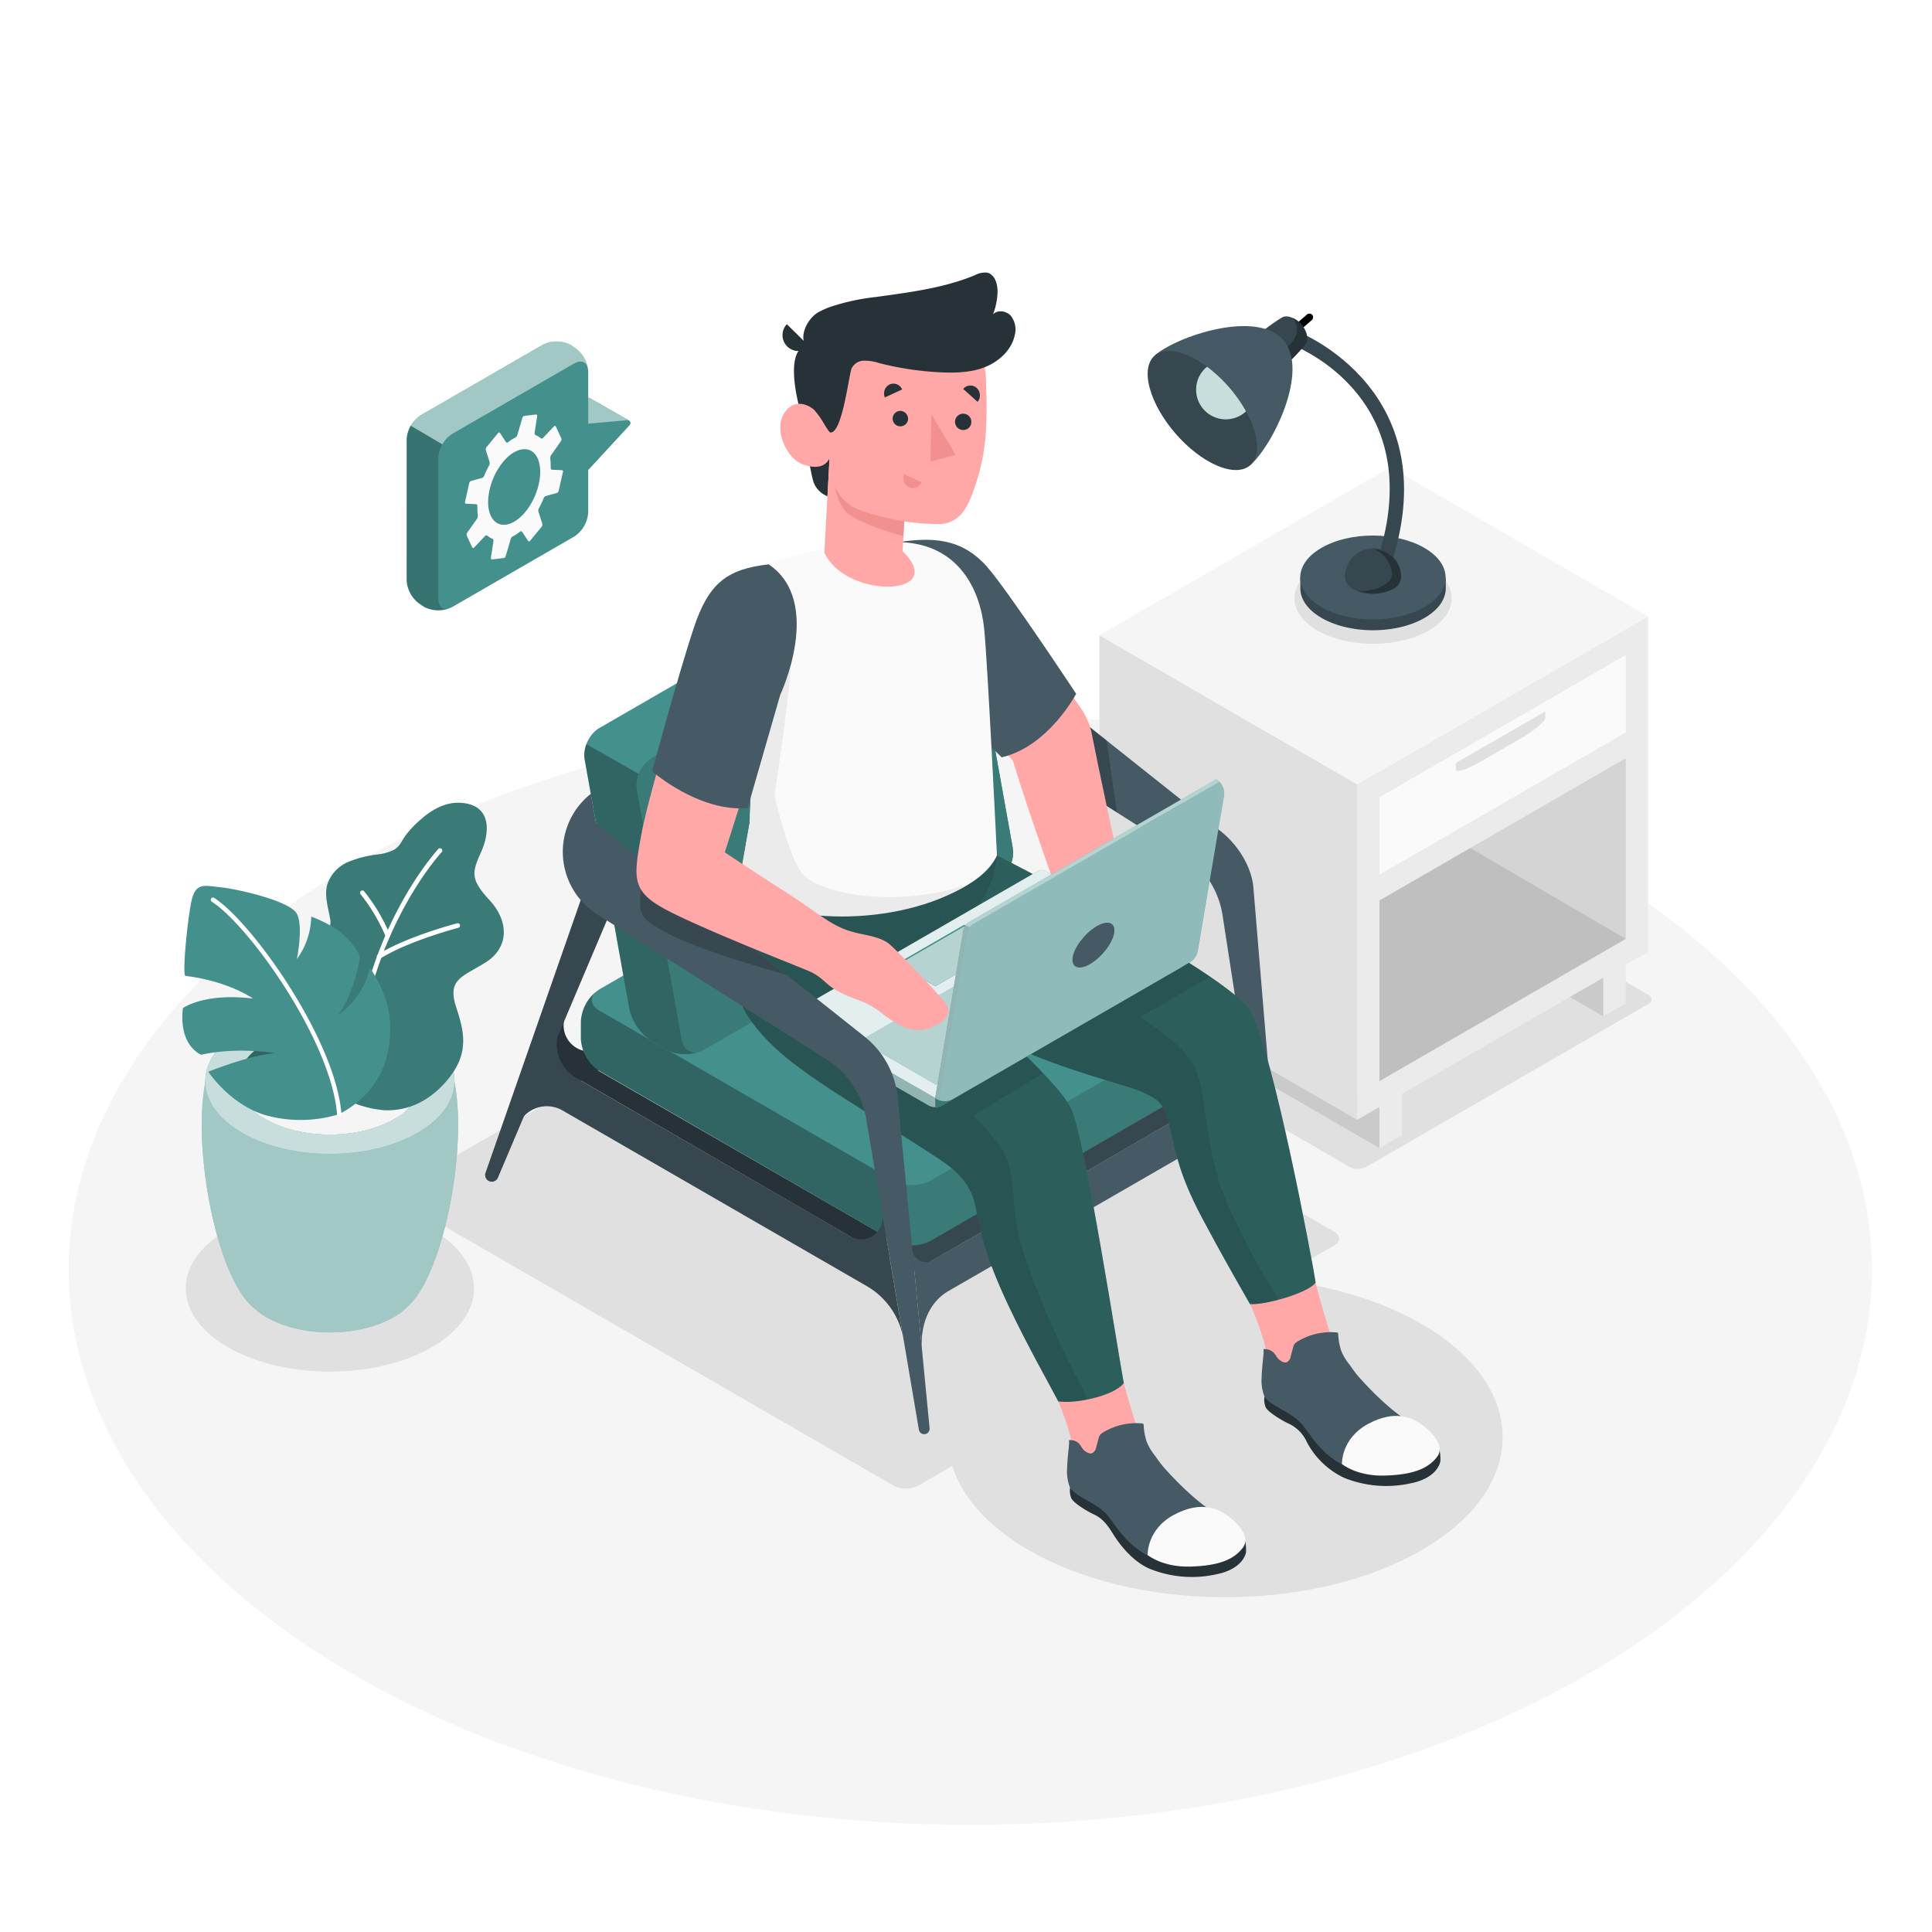 <svg class="animated" id="freepik_stories-freelancer" xmlns="http://www.w3.org/2000/svg" viewBox="0 0 500 500" version="1.1" xmlns:xlink="http://www.w3.org/1999/xlink" xmlns:svgjs="http://svgjs.com/svgjs"><style>svg#freepik_stories-freelancer:not(.animated) .animable {opacity: 0;}svg#freepik_stories-freelancer.animated #freepik--Floor--inject-4 {animation: 1s 1 forwards cubic-bezier(.36,-0.01,.5,1.38) slideUp;animation-delay: 0s;}svg#freepik_stories-freelancer.animated #freepik--Shadows--inject-4 {animation: 1s 1 forwards cubic-bezier(.36,-0.01,.5,1.38) zoomIn;animation-delay: 0s;}svg#freepik_stories-freelancer.animated #freepik--end-table--inject-4 {animation: 1s 1 forwards cubic-bezier(.36,-0.01,.5,1.38) lightSpeedRight;animation-delay: 0s;}svg#freepik_stories-freelancer.animated #freepik--Lamp--inject-4 {animation: 1s 1 forwards cubic-bezier(.36,-0.01,.5,1.38) fadeIn;animation-delay: 0s;}svg#freepik_stories-freelancer.animated #freepik--speech-bubble--inject-4 {animation: 1s 1 forwards cubic-bezier(.36,-0.01,.5,1.38) zoomIn;animation-delay: 0s;}svg#freepik_stories-freelancer.animated #freepik--Character--inject-4 {animation: 1s 1 forwards cubic-bezier(.36,-0.01,.5,1.38) slideDown;animation-delay: 0s;}svg#freepik_stories-freelancer.animated #freepik--Plant--inject-4 {animation: 1s 1 forwards cubic-bezier(.36,-0.01,.5,1.38) lightSpeedRight;animation-delay: 0s;}            @keyframes slideUp {                0% {                    opacity: 0;                    transform: translateY(30px);                }                100% {                    opacity: 1;                    transform: inherit;                }            }                    @keyframes zoomIn {                0% {                    opacity: 0;                    transform: scale(0.5);                }                100% {                    opacity: 1;                    transform: scale(1);                }            }                    @keyframes lightSpeedRight {              from {                transform: translate3d(50%, 0, 0) skewX(-20deg);                opacity: 0;              }              60% {                transform: skewX(10deg);                opacity: 1;              }              80% {                transform: skewX(-2deg);              }              to {                opacity: 1;                transform: translate3d(0, 0, 0);              }            }                    @keyframes fadeIn {                0% {                    opacity: 0;                }                100% {                    opacity: 1;                }            }                    @keyframes slideDown {                0% {                    opacity: 0;                    transform: translateY(-30px);                }                100% {                    opacity: 1;                    transform: translateY(0);                }            }        </style><g id="freepik--Floor--inject-4" class="animable" style="transform-origin: 251.12px 328.55px;"><ellipse id="freepik--floor--inject-4" cx="251.12" cy="328.55" rx="233.35" ry="143.72" style="fill: rgb(245, 245, 245); transform-origin: 251.12px 328.55px;" class="animable"></ellipse></g><g id="freepik--Shadows--inject-4" class="animable" style="transform-origin: 237.727px 314.065px;"><path id="freepik--Shadow--inject-4" d="M345.21,318.71,217.79,245.14a7,7,0,0,0-6.34,0l-107.6,62.12c-1.75,1-1.75,2.65,0,3.66l127.42,73.57a7,7,0,0,0,6.34,0l8.77-5.06,58.49-33.78,40.34-23.29C347,321.35,347,319.72,345.21,318.71Z" style="fill: rgb(224, 224, 224); transform-origin: 224.545px 314.815px;" class="animable"></path><path id="freepik--shadow--inject-4" d="M426.46,257.4l-72.64-42.12a4.77,4.77,0,0,0-4.29,0l-72.9,42.09a1.31,1.31,0,0,0,0,2.48L349.26,302a4.79,4.79,0,0,0,4.3,0l5.94-3.43,39.63-22.88,27.33-15.78A1.31,1.31,0,0,0,426.46,257.4Z" style="fill: rgb(224, 224, 224); transform-origin: 351.568px 258.64px;" class="animable"></path><ellipse id="freepik--shadow--inject-4" cx="85.37" cy="333.43" rx="37.31" ry="21.54" style="fill: rgb(224, 224, 224); transform-origin: 85.37px 333.43px;" class="animable"></ellipse><ellipse id="freepik--shadow--inject-4" cx="317.08" cy="371.91" rx="71.8" ry="41.45" style="fill: rgb(224, 224, 224); transform-origin: 317.08px 371.91px;" class="animable"></ellipse></g><g id="freepik--end-table--inject-4" class="animable" style="transform-origin: 355.525px 209.015px;"><g id="freepik--end-table--inject-4" class="animable" style="transform-origin: 355.525px 209.015px;"><polygon points="414.95 263.03 403.39 256.35 414.95 253.01 414.95 263.03" style="fill: rgb(224, 224, 224); transform-origin: 409.17px 258.02px;" id="elcwjtfy07ucn" class="animable"></polygon><g id="el28w4bplachg"><polygon points="414.95 263.03 403.39 256.35 414.95 253.01 414.95 263.03" style="opacity: 0.1; transform-origin: 409.17px 258.02px;" class="animable" id="elg98vrejhh3v"></polygon></g><polygon points="357.01 286.47 357.01 297.12 290.31 258.52 290.31 247.88 357.01 286.47" style="fill: rgb(224, 224, 224); transform-origin: 323.66px 272.5px;" id="elx50b05aq0u" class="animable"></polygon><g id="el5y1tn7t9w94"><polygon points="357.01 286.47 357.01 297.12 290.31 258.52 290.31 247.88 357.01 286.47" style="opacity: 0.1; transform-origin: 323.66px 272.5px;" class="animable" id="eljf66o8cbei"></polygon></g><polygon points="284.53 164.39 351.23 202.98 351.23 289.81 284.53 251.22 284.53 164.39" style="fill: rgb(224, 224, 224); transform-origin: 317.88px 227.1px;" id="elb1ykme56rsp" class="animable"></polygon><polygon points="351.23 202.98 426.52 159.51 426.52 246.33 351.23 289.81 351.23 202.98" style="fill: rgb(235, 235, 235); transform-origin: 388.875px 224.66px;" id="elpm7ldx8xv7" class="animable"></polygon><polygon points="426.52 159.51 359.83 120.91 284.53 164.39 351.23 202.98 426.52 159.51" style="fill: rgb(245, 245, 245); transform-origin: 355.525px 161.945px;" id="elcry1ucavzhu" class="animable"></polygon><polygon points="357.01 206.32 420.74 169.52 420.74 189.56 357.01 226.36 357.01 206.32" style="fill: rgb(250, 250, 250); transform-origin: 388.875px 197.94px;" id="elrapioue2ml" class="animable"></polygon><g id="elqs5zkv3v3j"><polygon points="357.01 233.04 420.74 196.24 420.74 242.99 357.01 279.79 357.01 233.04" style="opacity: 0.1; transform-origin: 388.875px 238.015px;" class="animable" id="el4rq4dvb5air"></polygon></g><polygon points="357.01 297.12 362.8 293.78 362.8 283.13 357.01 286.47 357.01 297.12" style="fill: rgb(235, 235, 235); transform-origin: 359.905px 290.125px;" id="elgj339f1idlk" class="animable"></polygon><polygon points="414.95 263.03 420.74 259.69 420.74 249.67 414.95 253.01 414.95 263.03" style="fill: rgb(235, 235, 235); transform-origin: 417.845px 256.35px;" id="elzas7s1l4ya" class="animable"></polygon><path d="M376.76,199.14c0,.92,2.76.07,6.17-1.89l10.8-6.24c3.41-2,6.17-4.31,6.17-5.23v-1.67l-23.14,13.36Z" style="fill: rgb(224, 224, 224); transform-origin: 388.33px 191.811px;" id="el3whyormoasu" class="animable"></path><g id="elnuq730ua2i"><polygon points="420.74 242.99 380.52 219.46 357.01 233.04 357.01 279.79 420.74 242.99" style="opacity: 0.1; transform-origin: 388.875px 249.625px;" class="animable" id="eldego0r9ker"></polygon></g></g></g><g id="freepik--Lamp--inject-4" class="animable" style="transform-origin: 336.356px 123.89px;"><ellipse cx="355.35" cy="154.87" rx="20.35" ry="11.75" style="fill: rgb(224, 224, 224); transform-origin: 355.35px 154.87px;" id="eljw5mh3u8ksa" class="animable"></ellipse><path d="M373.53,149.46a11.47,11.47,0,0,0-4.88-4.89c-7.35-4.24-19.26-4.24-26.61,0a11.38,11.38,0,0,0-4.87,4.89h-.64v2.79h0c0,2.78,1.84,5.56,5.51,7.68,7.35,4.24,19.26,4.24,26.61,0,3.67-2.12,5.51-4.9,5.51-7.68h0v-2.79Z" style="fill: rgb(55, 71, 79); transform-origin: 355.345px 152.25px;" id="el4f7o682ya3b" class="animable"></path><path d="M342,157.14c-7.34-4.24-7.34-11.12,0-15.36s19.26-4.25,26.61,0,7.35,11.12,0,15.36S349.39,161.38,342,157.14Z" style="fill: rgb(69, 90, 100); transform-origin: 355.309px 149.458px;" id="elqqjf7eqq7y" class="animable"></path><path d="M359.44,147.78l-3.53-1.24c15.09-43-20.16-56.78-21.67-57.35l1.3-3.5C336,85.84,375.76,101.24,359.44,147.78Z" style="fill: rgb(55, 71, 79); transform-origin: 348.805px 116.735px;" id="elolyi1i18bl" class="animable"></path><path d="M362.6,149.46a7.26,7.26,0,1,0-14.51,0h0a3.61,3.61,0,0,0,2.13,3,11.37,11.37,0,0,0,10.26,0,3.59,3.59,0,0,0,2.12-3Z" style="fill: rgb(55, 71, 79); transform-origin: 355.345px 147.807px;" id="elksfux34s0u" class="animable"></path><path d="M360.18,149c-.51,3-6.71,4.51-9.21,3.77a11.47,11.47,0,0,0,9.51-.37,3.59,3.59,0,0,0,2.12-3,7.26,7.26,0,0,0-7.25-7.26C357.11,142.2,360.7,146,360.18,149Z" style="fill: rgb(38, 50, 56); transform-origin: 356.785px 147.883px;" id="elyt64cpljjw" class="animable"></path><path d="M335.1,86.67l-1.26-1.45,4.41-3.84a1,1,0,0,1,1.35.09h0a1,1,0,0,1-.09,1.36Z" id="eledjj3wkyeut" class="animable" style="transform-origin: 336.832px 83.915px;"></path><path d="M337.85,89.11c1.06-1.33.14-3.77-1.08-5.17s-3.5-2.64-5-1.78-4.34,3-4.34,3L334.31,93S336.79,90.44,337.85,89.11Z" style="fill: rgb(55, 71, 79); transform-origin: 332.873px 87.438px;" id="eltqr9eorowwr" class="animable"></path><path d="M334.5,82.26c1.54,1.79,2.19,5.17-2.36,8.26L334.31,93s2.48-2.56,3.54-3.89.14-3.77-1.08-5.17A6.86,6.86,0,0,0,334.5,82.26Z" style="fill: rgb(38, 50, 56); transform-origin: 335.228px 87.63px;" id="el4xlfihwohla" class="animable"></path><path d="M323.53,120.42c5.88-5.13,15.45-24.54,8.59-32.43S304.7,86.92,298.82,92" style="fill: rgb(69, 90, 100); transform-origin: 316.66px 102.407px;" id="elt9l9adzglwi" class="animable"></path><path d="M297.55,100.45c-2.13-7.89,2.25-11.69,9.77-8.5s15.34,12.17,17.47,20.06-2.24,11.7-9.77,8.51S299.68,108.34,297.55,100.45Z" style="fill: rgb(55, 71, 79); transform-origin: 311.17px 106.234px;" id="elpec8rtkh66n" class="animable"></path><path d="M322.07,106.8c.14-.11.26-.24.39-.36A37.43,37.43,0,0,0,312.4,94.93l-.4.31a7.67,7.67,0,0,0,10.07,11.56Z" style="fill: #44908D; transform-origin: 316.012px 101.724px;" id="elle2zulf0ziq" class="animable"></path><g id="elxpu492l6l6"><path d="M322.07,106.8c.14-.11.26-.24.39-.36A37.43,37.43,0,0,0,312.4,94.93l-.4.31a7.67,7.67,0,0,0,10.07,11.56Z" style="fill: rgb(255, 255, 255); opacity: 0.7; transform-origin: 316.012px 101.724px;" class="animable" id="eldyclq0ed4jc"></path></g></g><g id="freepik--speech-bubble--inject-4" class="animable" style="transform-origin: 134.184px 123.164px;"><g id="freepik--speech-bubble--inject-4" class="animable" style="transform-origin: 134.184px 123.164px;"><g id="freepik--speech-bubble--inject-4" class="animable" style="transform-origin: 134.184px 123.164px;"><path d="M142.21,115.84V103.9l10.08-.88a.81.81,0,0,1,.42.08l10.06,5.75a.75.75,0,0,1,.16,1.14l-10.68,11.58Z" style="fill: #44908D; transform-origin: 152.667px 112.294px;" id="ely75y4sdjnar" class="animable"></path><path d="M152.25,121.57,162.93,110a.74.74,0,0,0-.61-1.24l-10.07.88Z" style="fill: #44908D; transform-origin: 157.689px 115.163px;" id="el9opll8asqfi" class="animable"></path><path d="M142.22,103.89l10,5.75,10.08-.89a.93.93,0,0,1,.34,0c-.8-.47-9.59-5.5-10-5.69a.66.66,0,0,0-.42-.09Z" style="fill: #44908D; transform-origin: 152.43px 106.303px;" id="elihmbea2rpt" class="animable"></path><g id="elwo93zzswdt"><path d="M142.22,103.89l10,5.75,10.08-.89a.93.93,0,0,1,.34,0c-.8-.47-9.59-5.5-10-5.69a.66.66,0,0,0-.42-.09Z" style="fill: rgb(255, 255, 255); opacity: 0.5; transform-origin: 152.43px 106.303px;" class="animable" id="elb9kpbpmw75"></path></g><path d="M152.23,96.16a8,8,0,0,0-3.64-6.29l-.92-.62a8,8,0,0,0-7.27,0l-31.52,18.21a8,8,0,0,0-3.64,6.29v36.42a8,8,0,0,0,3.64,6.3l.92.62a8.07,8.07,0,0,0,7.26,0l9.31-5.38,12.1-7,10.12-5.84a8,8,0,0,0,3.64-6.29Z" style="fill: #44908D; transform-origin: 128.735px 123.164px;" id="elr2uwwv0sqxm" class="animable"></path><g id="el7wzjdx8fj9n"><path d="M105.24,150.17a8,8,0,0,0,3.64,6.3l.92.62a8.16,8.16,0,0,0,6.64.29c-1.71.64-3-.32-3-2.39V118.56a7.5,7.5,0,0,1,1.06-3.58l-8.18-4.81a7.4,7.4,0,0,0-1.07,3.58Z" style="opacity: 0.2; transform-origin: 110.84px 134.06px;" class="animable" id="elag30mkxisi8"></path></g><g id="elcneg75zmzpi"><path d="M152.11,95.13c-.43-1.54-1.83-2-3.51-1.07l-31.54,18.21A7.24,7.24,0,0,0,114.5,115l-8.18-4.81a7.21,7.21,0,0,1,2.56-2.71L140.4,89.25a8.09,8.09,0,0,1,7.27,0l.93.63A8,8,0,0,1,152.11,95.13Z" style="fill: rgb(255, 255, 255); opacity: 0.5; transform-origin: 129.215px 101.694px;" class="animable" id="elv3fi24ptwqe"></path></g></g><path id="freepik--Gear--inject-4" d="M145.49,121.69l-2.65-.13c-.19,0-.33-.27-.32-.58a15.91,15.91,0,0,0-.1-2.22,1.54,1.54,0,0,1,.16-.91l2.63-3.73a.9.9,0,0,0,0-.82l-1.31-2.82c-.12-.26-.34-.34-.49-.18l-2.93,3.08a.43.43,0,0,1-.58,0,5.07,5.07,0,0,0-1.28-.77.6.6,0,0,1-.26-.65l.65-4.19c.05-.3-.07-.52-.25-.5l-3.1.37c-.19,0-.4.26-.48.53l-1.28,4.37a1.22,1.22,0,0,1-.46.65,11.16,11.16,0,0,0-2,1.3c-.16.13-.41.06-.56-.17l-1.44-2.21c-.14-.22-.38-.26-.52-.08l-3.06,3.76a1,1,0,0,0-.09.84l.91,2.86a1.33,1.33,0,0,1-.06.91,26.42,26.42,0,0,0-1.31,2.73,1,1,0,0,1-.5.54l-2.94.81a.86.86,0,0,0-.45.6l-1.06,4.75c-.07.28,0,.52.22.53l2.66.13c.18,0,.32.27.31.58a15.91,15.91,0,0,0,.1,2.22,1.54,1.54,0,0,1-.16.91l-2.63,3.73a.94.94,0,0,0,0,.82l1.3,2.82c.13.26.35.34.5.18l2.92-3.08a.43.43,0,0,1,.59,0,4.74,4.74,0,0,0,1.28.77.59.59,0,0,1,.25.65l-.65,4.19c0,.3.07.52.26.5l3.1-.37c.18,0,.39-.26.47-.53l1.29-4.37a1.17,1.17,0,0,1,.46-.65,11.47,11.47,0,0,0,2-1.3.39.39,0,0,1,.56.16l1.44,2.21c.15.23.38.27.52.09l3.07-3.76a1,1,0,0,0,.09-.84l-.91-2.86a1.27,1.27,0,0,1,0-.91,26.42,26.42,0,0,0,1.31-2.73,1,1,0,0,1,.51-.54l2.94-.81a.83.83,0,0,0,.44-.6l1.07-4.75C145.78,121.94,145.68,121.7,145.49,121.69Zm-6.06,3.59c-1.21,5.38-5,10.08-8.55,10.5s-5.39-3.61-4.18-9,5-10.09,8.56-10.5S140.64,119.89,139.43,125.28Z" style="fill: rgb(250, 250, 250); transform-origin: 133.025px 126.025px;" class="animable"></path></g></g><g id="freepik--Character--inject-4" class="animable" style="transform-origin: 249.166px 239.33px;"><path d="M321.07,264.42h0a13.89,13.89,0,0,1-6.75,14.31l-79,41.17-.23,4.56-3.6,2.08,4.64,2.66,87.29-50.53Z" style="fill: rgb(55, 71, 79); transform-origin: 277.455px 296.81px;" id="elewwft99mqi" class="animable"></path><path d="M238.61,349.28h0c-.5-6.06,1.65-12.17,6.93-15.21L316.71,293a6.68,6.68,0,0,1,9.93,4.68h0l-4.75-28.32h0a13.57,13.57,0,0,1-6.61,14L241.6,326a3.52,3.52,0,0,1-5.52-2.89l-.38-3.91Z" style="fill: rgb(69, 90, 100); transform-origin: 281.17px 309.32px;" id="elm2c58q1dknt" class="animable"></path><path d="M240.16,154.88,220,166.53,306,221a22.93,22.93,0,0,1,10.35,15.58l12.54,81.15a1.4,1.4,0,0,0,2.08,1h0c.47-.28.74-.79.58-2.77l-7.17-86.24c-.4-4.87-3.51-10.67-8.46-14.6Z" style="fill: rgb(69, 90, 100); transform-origin: 275.798px 236.898px;" id="el6fiulgdu1j" class="animable"></path><g id="elkjsxtismlxb"><polygon points="276.21 202.09 289.05 210.21 286.36 191.56 274.85 182.43 276.21 202.09" style="opacity: 0.2; transform-origin: 281.95px 196.32px;" class="animable" id="elgtn3245ey6"></polygon></g><path d="M146.73,262l-.5,1.14a8.8,8.8,0,0,0,3.68,11.11L229.27,320l-2-11.87,3,17.8-88.95-51.5Z" style="fill: rgb(38, 50, 56); transform-origin: 185.795px 293.965px;" id="el544l2dentfk" class="animable"></path><path d="M146.73,262l-.32.72A6.74,6.74,0,0,0,156,271.2l3.39-1.95,4.51,2.6-18.5,10.68-5.86-3.91Z" style="fill: rgb(38, 50, 56); transform-origin: 151.72px 272.265px;" id="el7qbgxcwvbn" class="animable"></path><path d="M231.22,321.16l-76.08-44a10.63,10.63,0,0,1-4.81-8.32v-4.49a10.63,10.63,0,0,1,4.81-8.32l76.08-43.93a10.65,10.65,0,0,1,9.62,0l76.08,43.93a10.61,10.61,0,0,1,4.81,8.32v4.55a10.61,10.61,0,0,1-4.81,8.32l-76.08,43.91A10.65,10.65,0,0,1,231.22,321.16Z" style="fill: #44908D; transform-origin: 236.03px 266.623px;" id="elbuq60idtq2m" class="animable"></path><g id="elphit4xn2h1g"><path d="M232.63,321.76a7.41,7.41,0,0,1-1.41-.61l-76.08-44a10.62,10.62,0,0,1-4.8-8.32v-4.49a10.79,10.79,0,0,1,3.9-7.69c-1.71,1.53-1.41,3.58.9,4.91l75.72,43.72Z" style="opacity: 0.3; transform-origin: 191.485px 289.205px;" class="animable" id="elffsw6s0suy"></path></g><g id="el1i5xrb68sr"><path d="M321.73,264.38v4.54a10.6,10.6,0,0,1-4.81,8.33l-76.08,43.91a10.72,10.72,0,0,1-8.21.59l-1.77-16.43.36.21a10.59,10.59,0,0,0,9.62,0l76.08-43.93c2.32-1.33,2.62-3.39.9-4.91A10.76,10.76,0,0,1,321.73,264.38Z" style="opacity: 0.15; transform-origin: 276.295px 289.496px;" class="animable" id="el2ewh8i3pujx"></path></g><path d="M258.29,227.75,182.2,271.68a10.06,10.06,0,0,1-5.63,1.11c-.29,0-.57-.05-.85-.09l-.17,0-.5-.09-.07,0a6.87,6.87,0,0,1-.75-.19,7.55,7.55,0,0,1-1.64-.69l-3.92-2.26a13.52,13.52,0,0,1-5.78-8.24l-11.57-64.59a6.78,6.78,0,0,1-.1-1.2c0-.16,0-.31,0-.47a8.77,8.77,0,0,1,.53-2.36,8.54,8.54,0,0,1,2.54-3.63l.33-.26c.17-.11.33-.22.51-.32l76.08-43.93a10.65,10.65,0,0,1,9.62,0l3.91,2.26a10.43,10.43,0,0,1,2.31,1.88c.14.14.27.29.39.43a14.2,14.2,0,0,1,1.4,1.89,3.23,3.23,0,0,1,.27.44c.08.12.15.25.22.38s.2.38.29.57a5.86,5.86,0,0,1,.26.57c.07.16.13.32.19.48a2,2,0,0,1,.09.22c.05.14.09.29.13.43a5.62,5.62,0,0,1,.15.55,2.88,2.88,0,0,1,.09.4l11.58,64.6A8.47,8.47,0,0,1,258.29,227.75Z" style="fill: #44908D; transform-origin: 206.698px 208.078px;" id="elcnym2kb6tns" class="animable"></path><path d="M164.85,204.4,176.42,269c.54,3,3.13,4.22,5.78,2.69l76.09-43.93a8.48,8.48,0,0,0,3.83-8.24l-11.58-64.59c-.54-3-3.13-4.22-5.78-2.68l-76.09,43.92A8.45,8.45,0,0,0,164.85,204.4Z" style="fill: #44908D; transform-origin: 213.484px 211.967px;" id="el6pcthv88onp" class="animable"></path><g id="el0nxs2v7wzcxh"><path d="M164.85,204.4,176.42,269c.54,3,3.13,4.22,5.78,2.69l76.09-43.93a8.48,8.48,0,0,0,3.83-8.24l-11.58-64.59c-.54-3-3.13-4.22-5.78-2.68l-76.09,43.92A8.45,8.45,0,0,0,164.85,204.4Z" style="opacity: 0.15; transform-origin: 213.484px 211.967px;" class="animable" id="elodo8hewa0ii"></path></g><g id="el06n1ty4izgd5"><path d="M180.24,272.46a11.49,11.49,0,0,1-3.67.33c-.29,0-.57-.05-.85-.09s-.45-.07-.67-.12l-.07,0a6.87,6.87,0,0,1-.75-.19,7.55,7.55,0,0,1-1.64-.69l-3.92-2.26a13.52,13.52,0,0,1-5.78-8.24l-11.57-64.59a6.78,6.78,0,0,1-.1-1.2c0-.16,0-.31,0-.47a8.77,8.77,0,0,1,.53-2.36l13.57,7.71a7.63,7.63,0,0,0-.48,4.14L176.42,269c.4,2.25,1.94,3.5,3.81,3.35A.53.53,0,0,0,180.24,272.46Z" style="opacity: 0.3; transform-origin: 165.73px 232.7px;" class="animable" id="el4c89aig70px"></path></g><g id="freepik--character--inject-4" class="animable" style="transform-origin: 281.371px 239.33px;"><path d="M340,330.26s4.6,18,7.69,23.7A88.67,88.67,0,0,0,360,371.85c1.16,1.29,3.79,3.69,4.74,4.74a2.05,2.05,0,0,1-.16,3.17c-2.28,2.27-12.13,3-17.72-1.07s-10.32-10.77-13.67-14c-1.68-1.64-3.26-3.2-4.41-4.36a4.48,4.48,0,0,1-1.19-4.23c.11-.43.23-.94.36-1.54,1.18-5.34-5.21-18.84-5.21-18.84C327.32,329,334.05,329.29,340,330.26Z" style="fill: rgb(255, 168, 167); transform-origin: 344.077px 355.673px;" id="elcyfzyhejze8" class="animable"></path><path d="M327.23,361.51a5.38,5.38,0,0,0,.32,2.68c.55,1.21,4.05,3.35,5.84,4.19a9.56,9.56,0,0,1,4.81,4.8,21.08,21.08,0,0,0,9.61,9.26,29.18,29.18,0,0,0,17.27,1.44c7.18-1.43,7.68-5.7,7.68-5.7s.3-4-1.5-4.6S327.23,361.51,327.23,361.51Z" style="fill: rgb(38, 50, 56); transform-origin: 349.98px 373.041px;" id="elty47mdr6ehh" class="animable"></path><path d="M327,349.16a9.15,9.15,0,0,1-.07,1.93c-.19,2-.35,3.23-.43,5.5a11.51,11.51,0,0,0,.77,4.92c2.18,2.9,7.22,3.77,10.2,7.73s6.54,10.09,16,11.78,16.58-1.45,18.28-4.17,0-5.22-6.07-8.37c-6.49-3.34-14.3-12.45-14.3-12.46-.79-.92-1.48-1.94-2.18-2.92a13.55,13.55,0,0,1-2.11-3.56,16.17,16.17,0,0,1-.77-4.24.51.51,0,0,0-.09-.35.52.52,0,0,0-.34-.12,16.47,16.47,0,0,0-10.09,2.35,2.6,2.6,0,0,0-.81.7,2.72,2.72,0,0,0-.33.83c-.2.76-.41,1.52-.62,2.28a2.11,2.11,0,0,1-.95,1.52c-.69.31-1.46-.18-2.06-.65s-1-1.54-1.65-2A3.33,3.33,0,0,0,327,349.16Z" style="fill: rgb(69, 90, 100); transform-origin: 349.425px 363.129px;" id="eljufkplgvtu" class="animable"></path><path d="M347.29,378.89s-.26-6.61,6.79-10.39,11.42-1.52,13.63,0c2.63,1.82,6.42,5.64,4.22,8.52-2.38,3.1-6.24,4.63-13.51,4.86S347.29,378.89,347.29,378.89Z" style="fill: rgb(250, 250, 250); transform-origin: 359.939px 374.16px;" id="elb3edmqdm1jp" class="animable"></path><path d="M237.26,236.76c3.4,9.75,4.59,20.81,17.37,29.8,11.62,8.17,37.58,14.36,40.86,16s5.44,2.19,6.85,7.5c1.91,7.25,2.14,12.74,8.94,25.47,4.78,8.95,8.44,15.36,12.21,21.95,3.45.4,15.21-2.83,17-5.58-.86-5.56-10.73-58.38-16.69-69.91-5-9.75-67.7-41.61-67.7-41.61S233.86,227,237.26,236.76Z" style="fill: #44908D; transform-origin: 288.698px 278.947px;" id="el3go6lvhp48h" class="animable"></path><g id="elec3emp7giq"><path d="M237.26,236.76c3.4,9.75,4.59,20.81,17.37,29.8,11.62,8.17,37.58,14.36,40.86,16s5.44,2.19,6.85,7.5c1.91,7.25,2.14,12.74,8.94,25.47,4.78,8.95,8.44,15.36,12.21,21.95,3.45.4,15.21-2.83,17-5.58-.86-5.56-10.73-58.38-16.69-69.91-5-9.75-67.7-41.61-67.7-41.61S233.86,227,237.26,236.76Z" style="opacity: 0.35; transform-origin: 288.698px 278.947px;" class="animable" id="elgct61bkched"></path></g><g id="elpeve92y2s2"><path d="M323.49,337.45a24.67,24.67,0,0,0,7.34-1.1,14.2,14.2,0,0,0-1.15-2.12c-4.12-6.19-7-12.36-10.77-19.93-8-16.07-6-32.29-10.35-39.24-3.74-5.95-13.59-11.78-13.59-11.78l18.21-10.51c-.53-.37-1.08-.74-1.64-1.11l-.08,0c-1.13-.75-2.31-1.52-3.53-2.3l-.11-.07-3.8-2.38-.07,0-2-1.2h0q-2-1.22-4.07-2.43l-.18-.11q-2-1.2-4.1-2.39l-.23-.13-2-1.13-.1-.06-2.08-1.18-.19-.1-1.84-1-.33-.19-2-1.11-.13-.08-1.83-1-.41-.23-1.87-1,0,0-4.31-.77-35.63,14.91c.46,1.31,1,2.62,1.53,3.93l0,0a35.92,35.92,0,0,0,3.64,6.48h0L263,271.21c10.21,4.68,23.28,8.32,29.37,10.24h0l1.51.49.16.06.42.14.17.06.33.13.12.05.35.15,1.76.85a8,8,0,0,1,3.56,2.89,12.93,12.93,0,0,1,1.53,3.76c.12.45.23.9.34,1.34.32,1.33.61,2.61.9,3.91.1.43.2.87.31,1.31.31,1.31.65,2.67,1.08,4.12.15.48.3,1,.46,1.48.33,1,.71,2.09,1.15,3.22a88.72,88.72,0,0,0,4.7,10.09c.29.56.59,1.11.88,1.65,1.74,3.24,3.34,6.15,4.85,8.87l.75,1.34c1,1.77,1.95,3.47,2.9,5.14.71,1.25,1.42,2.48,2.12,3.72l.71,1.23Z" style="opacity: 0.1; transform-origin: 285.74px 285.125px;" class="animable" id="el24feso659av"></path></g><path d="M289.74,353.81s4.59,18,7.69,23.7a89,89,0,0,0,12.21,17.88c1.17,1.3,3.8,3.7,4.75,4.75a2.05,2.05,0,0,1-.16,3.17c-2.28,2.27-12.13,3-17.73-1.07s-10.31-10.77-13.66-14c-1.68-1.64-3.26-3.21-4.41-4.36a4.47,4.47,0,0,1-1.19-4.24c.11-.43.22-.93.36-1.53,1.17-5.35-5.22-18.84-5.22-18.84C277,352.57,283.75,352.83,289.74,353.81Z" style="fill: rgb(255, 168, 167); transform-origin: 293.722px 379.223px;" id="elq2o5ka512ni" class="animable"></path><path d="M276.93,385.05a5.42,5.42,0,0,0,.32,2.69c.55,1.2,4,3.34,5.83,4.18s3.19,2.17,4.81,4.8c2.23,3.62,5.54,7.49,9.61,9.26a29.11,29.11,0,0,0,17.27,1.45c7.19-1.44,7.69-5.7,7.69-5.7s.3-4-1.5-4.6S276.93,385.05,276.93,385.05Z" style="fill: rgb(38, 50, 56); transform-origin: 299.68px 396.586px;" id="elxmufpczxb5" class="animable"></path><path d="M276.66,372.71a9.06,9.06,0,0,1-.07,1.92c-.19,2-.36,3.24-.43,5.51a11.44,11.44,0,0,0,.77,4.91c2.18,2.91,7.22,3.78,10.2,7.74s6.54,10.09,16,11.78,16.58-1.45,18.27-4.17.05-5.22-6.06-8.37c-6.49-3.35-14.3-12.46-14.31-12.46-.78-.92-1.48-1.94-2.18-2.92a13.85,13.85,0,0,1-2.1-3.57,16,16,0,0,1-.77-4.23.47.47,0,0,0-.1-.35.48.48,0,0,0-.33-.12,16.47,16.47,0,0,0-10.09,2.35,2.49,2.49,0,0,0-.81.7,2.62,2.62,0,0,0-.33.83c-.21.75-.41,1.51-.62,2.27a2.16,2.16,0,0,1-1,1.53c-.69.3-1.46-.19-2.06-.65s-1-1.54-1.65-2.05A3.37,3.37,0,0,0,276.66,372.71Z" style="fill: rgb(69, 90, 100); transform-origin: 299.081px 386.679px;" id="eli7i5c4xdaec" class="animable"></path><path d="M297,402.44s-.26-6.61,6.79-10.39,11.42-1.52,13.63,0c2.63,1.81,6.41,5.64,4.22,8.51-2.38,3.11-6.25,4.64-13.51,4.87S297,402.44,297,402.44Z" style="fill: rgb(250, 250, 250); transform-origin: 309.647px 397.71px;" id="el9k94frr5sbn" class="animable"></path><path d="M191.88,230.05c-1.72,9.66-4,24.72,1.84,33.23,5.4,7.85,12.62,13.18,25.79,21.59,14.52,9.27,21.77,13.79,25.2,16.23s6.76,5.84,7.79,11.24c1.21,6.28,2.34,12.49,8.48,25.51,4.82,10.24,10.19,19.62,12.91,24.81,4.08.7,14.28-1.26,16.95-4.72-1.48-7.75-9.94-62.72-13.55-70.87S245,254.47,245,254.47s-2.27-14.78.05-24.42Z" style="fill: #44908D; transform-origin: 240.401px 296.425px;" id="el5w52vlac8pf" class="animable"></path><g id="ely9i0ysualyo"><path d="M191.88,230.05c-1.72,9.66-4,24.72,1.84,33.23,5.4,7.85,12.62,13.18,25.79,21.59,14.52,9.27,21.77,13.79,25.2,16.23s6.76,5.84,7.79,11.24c1.21,6.28,2.34,12.49,8.48,25.51,4.82,10.24,10.19,19.62,12.91,24.81,4.08.7,14.28-1.26,16.95-4.72-1.48-7.75-9.94-62.72-13.55-70.87S245,254.47,245,254.47s-2.27-14.78.05-24.42Z" style="opacity: 0.35; transform-origin: 240.401px 296.425px;" class="animable" id="elkvsnwqep5"></path></g><g id="elurwguocgkn"><path d="M281.37,362.19a17.7,17.7,0,0,0-1.54-3.5c-5-9.29-12.05-24.76-15.45-36.3s-.66-19.95-6.34-26.79a48.1,48.1,0,0,0-6.23-6.81l18.13-11.06c-3-3.12-7.54-7.58-11.26-11-11.19-2.39-27,5.09-32,.33-10.53-10-5.76-12.3,10.53-21.4,1.87-1,4.25-2.34,6.85-3.82,10.14-6,12.9-12.24,14-20.39l-66.16,8.64c-.38,2.11-.78,4.48-1.12,7-.1.72-.19,1.44-.27,2.18-.21,1.83-.38,3.72-.46,5.61,0,.76-.06,1.51-.07,2.27,0,1.13,0,2.26.08,3.37,0,.74.1,1.47.18,2.2a29.66,29.66,0,0,0,1,5.21,18.91,18.91,0,0,0,2.48,5.4c.34.49.69,1,1,1.45a44.82,44.82,0,0,0,3.42,4.06,54.71,54.71,0,0,0,4,3.82c1,.84,2,1.67,3.09,2.52s2.26,1.71,3.49,2.59c3.08,2.2,6.61,4.52,10.73,7.15l5.11,3.26c4.79,3.05,8.61,5.47,11.65,7.42l1.46.93c3.25,2.09,5.48,3.55,7,4.62a22.17,22.17,0,0,1,4.26,3.84,16,16,0,0,1,3.53,7.4c1.21,6.28,2.34,12.49,8.48,25.51,2.41,5.12,5,10,7.25,14.3.85,1.6,1.67,3.12,2.43,4.52,1.27,2.34,2.38,4.37,3.23,6A23.06,23.06,0,0,0,281.37,362.19Z" style="opacity: 0.1; transform-origin: 235.675px 292.136px;" class="animable" id="elhiaqpefyo9p"></path></g><path d="M251.81,241.23a75.23,75.23,0,0,1-6.83,8.63l1.94,1.63A27.48,27.48,0,0,0,251.81,241.23Z" style="fill: rgb(55, 71, 79); transform-origin: 248.395px 246.36px;" id="elu4f9qe1kv4" class="animable"></path><path d="M290.91,229.31c-1.75-7.88-6.48-29.75-8.3-39.15a18.32,18.32,0,0,0-3.2-7.33L255.93,149l-3.26,2.39,2.91,38,6.61,7.57c3.78,12.79,12.88,38,12.88,38C280.31,241.25,292.19,235.05,290.91,229.31Z" style="fill: rgb(255, 168, 167); transform-origin: 271.838px 193.299px;" id="el9se9kc9w0l" class="animable"></path><path d="M231.1,140.55c10.21-1.79,17.76-1.21,24.23,6,5.17,5.76,23.18,33,23.18,33S271.4,193.16,259.23,196l-16.65-16.63Z" style="fill: rgb(69, 90, 100); transform-origin: 254.805px 167.847px;" id="el7h06xxzfjnl" class="animable"></path><path d="M216.25,141.5c-12.46,2.3-20.78,5-23.13,7.27-5.3,10.85,1.6,47.26,1.6,47.26l-.71,17-3,17c13.47,11.38,59.67,7.32,67-8.63,0,0-2.38-49.43-3.3-58.59-1.06-10.57-6.81-21.63-20.93-22.46Z" style="fill: rgb(250, 250, 250); transform-origin: 224.51px 188.43px;" id="ellzi6y8e9ne9" class="animable"></path><path d="M207.17,225.51c-3.6-5.54-6.75-19.74-6.75-19.74s5.94-37.12,4.49-45.88l-13,16.46c1.06,10.51,2.8,19.68,2.8,19.68l-.71,17-3,17c10.77,9.1,40.92,10.37,59.62-1.15C230.84,235.43,210.78,231.05,207.17,225.51Z" style="fill: rgb(235, 235, 235); transform-origin: 220.81px 198.539px;" id="eljmiprmnoars" class="animable"></path><path d="M207.71,108.56s1.94,14.25,3,16.64a6.38,6.38,0,0,0,3.45,3.24l.53-9.89Z" style="fill: rgb(38, 50, 56); transform-origin: 211.2px 118.5px;" id="el6wofbwm147x" class="animable"></path><path d="M213,88.74a6.94,6.94,0,0,0-5.87,1.58c-2.65,2.33-1.86,10.3.62,18.24l5.58,1.06Z" style="fill: rgb(38, 50, 56); transform-origin: 209.405px 99.117px;" id="eltjikupwh4cm" class="animable"></path><path d="M215,109.75c-1.18.59-2.62-1.69-3.9-3.25s-5.68-3.89-8.3.71,1.16,11.44,4.65,12.83c6,2.39,7.23-1.49,7.23-1.49L213.34,143c5.58,12.16,32.37,11.49,20.25-.35l.44-7.71a64.77,64.77,0,0,0,9.3.7c4.58-.36,6.68-3.36,8.42-8.16,2.79-7.71,4.11-14,3.39-29.64-.78-17.13-20.51-18.78-31.68-12.87S215,109.75,215,109.75Z" style="fill: rgb(255, 168, 167); transform-origin: 228.63px 116.851px;" id="el2cktf5ezqd2" class="animable"></path><path d="M214.58,79.53a55.07,55.07,0,0,1,11.91-2.64c8.75-1.22,17.65-2.29,25.82-5.67a5.51,5.51,0,0,1,3.15-.66c2,.43,2.77,3,2.7,5.1A17.3,17.3,0,0,1,257,81.34c1.21-1.24,3.48-.89,4.63.42a5.78,5.78,0,0,1,1,4.94c-.8,3.81-4,6.8-7.61,8.26s-7.63,1.58-11.53,1.4a78.62,78.62,0,0,1-16.13-2.44,11.32,11.32,0,0,0-3.9-.57,3.56,3.56,0,0,0-3.11,2.11c-.73,2.1-2.41,16.64-5.42,16.47-.56,0-2.41-3.86-3.69-5.27-1.62-1.78-2.43-14.4-2.57-16.74a1,1,0,0,0-.2-.5c-1.76-2.89.89-7.35,3.42-8.67A23.7,23.7,0,0,1,214.58,79.53Z" style="fill: rgb(38, 50, 56); transform-origin: 235.356px 91.235px;" id="elgvox0ymjem9" class="animable"></path><path d="M209.5,89.69a4.12,4.12,0,0,1-5.86-5.79Z" style="fill: rgb(38, 50, 56); transform-origin: 206.007px 87.375px;" id="elshspypwxr6h" class="animable"></path><path d="M234,134.94s-10-1.72-13.44-3.87a11.7,11.7,0,0,1-4.53-5.2,16,16,0,0,0,2.35,5.91c2.34,3.5,15.39,7,15.39,7Z" style="fill: rgb(242, 143, 143); transform-origin: 225.015px 132.325px;" id="elo8qh4jlnbi" class="animable"></path><path d="M235,108.6a2,2,0,1,1-1.87-2.26A2.06,2.06,0,0,1,235,108.6Z" style="fill: rgb(38, 50, 56); transform-origin: 233.014px 108.337px;" id="elgln708r175o" class="animable"></path><path d="M233.47,100.79,229,102.86a2.61,2.61,0,0,1,1.27-3.38A2.43,2.43,0,0,1,233.47,100.79Z" style="fill: rgb(38, 50, 56); transform-origin: 231.13px 101.073px;" id="elprcsfd9l50l" class="animable"></path><path d="M234,122.71l4.49,2.08a2.42,2.42,0,0,1-3.25,1.3A2.59,2.59,0,0,1,234,122.71Z" style="fill: rgb(242, 143, 143); transform-origin: 236.134px 124.509px;" id="elgb3cb5r5b2h" class="animable"></path><path d="M253,104l-3.72-3.34a2.4,2.4,0,0,1,3.47-.27A2.63,2.63,0,0,1,253,104Z" style="fill: rgb(38, 50, 56); transform-origin: 251.44px 101.886px;" id="elj9es8jx4e0r" class="animable"></path><path d="M251.38,109.28a2.05,2.05,0,0,1-2.18,2,2.11,2.11,0,1,1,2.18-2Z" style="fill: rgb(38, 50, 56); transform-origin: 249.273px 109.173px;" id="el8kdq4j3a0vk" class="animable"></path><polygon points="241.04 107.19 240.8 119.43 247.32 117.73 241.04 107.19" style="fill: rgb(242, 143, 143); transform-origin: 244.06px 113.31px;" id="elbhhxsv08mo" class="animable"></polygon><path d="M204.91,262.42v1.24a3.56,3.56,0,0,0,1.76,3.06l33.61,19.34a3.55,3.55,0,0,0,3.53,0l61.65-35.6a3.52,3.52,0,0,0,1.76-3.05v-.86l-65.17,37.63Z" style="fill: #44908D; transform-origin: 256.065px 266.54px;" id="el6kjhm1m1eob" class="animable"></path><g id="elju2lrolavmk"><g style="opacity: 0.5; transform-origin: 256.065px 266.54px;" class="animable" id="elvuohqri7m3"><path d="M204.91,262.42v1.24a3.56,3.56,0,0,0,1.76,3.06l33.61,19.34a3.55,3.55,0,0,0,3.53,0l61.65-35.6a3.52,3.52,0,0,0,1.76-3.05v-.86l-65.17,37.63Z" style="fill: rgb(255, 255, 255); transform-origin: 256.065px 266.54px;" id="el6jswe198vti" class="animable"></path></g></g><g id="ellatnxgysfb"><g style="opacity: 0.1; transform-origin: 256.065px 266.54px;" class="animable" id="elkjwfcd1ht8o"><path d="M204.91,262.42v1.24a3.56,3.56,0,0,0,1.76,3.06l33.61,19.34a3.55,3.55,0,0,0,3.53,0l61.65-35.6a3.52,3.52,0,0,0,1.76-3.05v-.86l-65.17,37.63Z" id="elvxpgtx244um" class="animable" style="transform-origin: 256.065px 266.54px;"></path></g></g><path d="M307.22,246.55l-36.55-21.1a2.08,2.08,0,0,0-2.1,0l-63.42,36.62a.47.47,0,0,0,0,.81l36.9,21.3Z" style="fill: #44908D; transform-origin: 256.069px 254.673px;" id="el5ktom6v0upp" class="animable"></path><g id="elchbqpqorhei"><g style="opacity: 0.85; transform-origin: 256.069px 254.673px;" class="animable" id="els1dcki526f"><path d="M307.22,246.55l-36.55-21.1a2.08,2.08,0,0,0-2.1,0l-63.42,36.62a.47.47,0,0,0,0,.81l36.9,21.3Z" style="fill: rgb(255, 255, 255); transform-origin: 256.069px 254.673px;" id="elv9vw2cfmdo" class="animable"></path></g></g><polygon points="242.28 280.74 222.56 269.37 279.64 236.42 299.46 247.74 242.28 280.74" style="fill: #44908D; transform-origin: 261.01px 258.58px;" id="el3pt2iggwbty" class="animable"></polygon><g id="elm0x6i70t8g"><g style="opacity: 0.6; transform-origin: 261.01px 258.58px;" class="animable" id="els5t5fqknxxp"><polygon points="242.28 280.74 222.56 269.37 279.64 236.42 299.46 247.74 242.28 280.74" style="fill: rgb(255, 255, 255); transform-origin: 261.01px 258.58px;" id="eln5nflj4ymzh" class="animable"></polygon></g></g><polygon points="232.02 249.45 232.38 249.66 242.05 255.23 259.23 245.31 259.59 245.11 249.56 239.32 232.02 249.45" style="fill: #44908D; transform-origin: 245.805px 247.275px;" id="elzjfxjubruce" class="animable"></polygon><polygon points="232.38 249.66 242.05 255.23 259.23 245.31 249.56 239.73 232.38 249.66" style="fill: #44908D; transform-origin: 245.805px 247.48px;" id="ell1gskjuca0f" class="animable"></polygon><g id="elry8qzoxi9rm"><g style="opacity: 0.6; transform-origin: 245.805px 247.48px;" class="animable" id="elfoo1v7j8guo"><polygon points="232.38 249.66 242.05 255.23 259.23 245.31 249.56 239.73 232.38 249.66" style="fill: rgb(255, 255, 255); transform-origin: 245.805px 247.48px;" id="elrwoba1n5tt9" class="animable"></polygon></g></g><path d="M242.05,284.18v2.35a3.6,3.6,0,0,0,1.76-.47l61.65-35.6a3.52,3.52,0,0,0,1.76-3.05v-.86Z" style="fill: #44908D; transform-origin: 274.635px 266.54px;" id="el0or9sip2voam" class="animable"></path><g id="elr5dn9k2k66"><g style="opacity: 0.03; transform-origin: 274.635px 266.54px;" class="animable" id="eljvzq7wvwzsa"><path d="M242.05,284.18v2.35a3.6,3.6,0,0,0,1.76-.47l61.65-35.6a3.52,3.52,0,0,0,1.76-3.05v-.86Z" style="fill: rgb(255, 255, 255); transform-origin: 274.635px 266.54px;" id="elhz5gpeeo6x4" class="animable"></path></g></g><g id="el4vq0kx0tfh"><g style="opacity: 0.2; transform-origin: 274.635px 266.54px;" class="animable" id="eluv4om5m4qfm"><path d="M242.05,284.18v2.35a3.6,3.6,0,0,0,1.76-.47l61.65-35.6a3.52,3.52,0,0,0,1.76-3.05v-.86Z" id="el8bu0r7ecurr" class="animable" style="transform-origin: 274.635px 266.54px;"></path></g></g><path d="M243,284.7a4.15,4.15,0,0,0,3.6-.28L308,249a4.21,4.21,0,0,0,2-2.92L316.77,206a3.82,3.82,0,0,0,.05-.68,4.17,4.17,0,0,0-1.23-3L251.8,239.17a3.17,3.17,0,0,0-1.5,2.16Z" style="fill: #44908D; transform-origin: 279.91px 243.652px;" id="el48legh5j86r" class="animable"></path><g id="elxutfqwspve"><g style="opacity: 0.4; transform-origin: 279.91px 243.652px;" class="animable" id="el4ys1f1fm15f"><path d="M243,284.7a4.15,4.15,0,0,0,3.6-.28L308,249a4.21,4.21,0,0,0,2-2.92L316.77,206a3.82,3.82,0,0,0,.05-.68,4.17,4.17,0,0,0-1.23-3L251.8,239.17a3.17,3.17,0,0,0-1.5,2.16Z" style="fill: rgb(255, 255, 255); transform-origin: 279.91px 243.652px;" id="eldvfdqimpuc" class="animable"></path></g></g><path d="M242.05,284.18l.42.24a3.77,3.77,0,0,0,.57.28l7.26-43.37a3.17,3.17,0,0,1,1.5-2.16l63.79-36.83a4.55,4.55,0,0,0-.85-.65l-63.92,36.9a3.17,3.17,0,0,0-1.5,2.16Z" style="fill: #44908D; transform-origin: 278.82px 243.195px;" id="elk5srcddqh" class="animable"></path><g id="ell4nd5q0igrj"><g style="opacity: 0.6; transform-origin: 278.82px 243.195px;" class="animable" id="elihwcnqsob5"><path d="M242.05,284.18l.42.24a3.77,3.77,0,0,0,.57.28l7.26-43.37a3.17,3.17,0,0,1,1.5-2.16l63.79-36.83a4.55,4.55,0,0,0-.85-.65l-63.92,36.9a3.17,3.17,0,0,0-1.5,2.16Z" style="fill: rgb(255, 255, 255); transform-origin: 278.82px 243.195px;" id="ela4g2lg80y6w" class="animable"></path></g></g><path d="M250.88,240l-1-.58a3.18,3.18,0,0,0-.57,1.32l-7.27,43.43.42.24a3.77,3.77,0,0,0,.57.28l7.26-43.37A3.14,3.14,0,0,1,250.88,240Z" style="fill: #44908D; transform-origin: 246.46px 262.055px;" id="elfdodo8kfxg5" class="animable"></path><g id="elkn1rvovk74"><path d="M250.88,240l-1-.58a3.18,3.18,0,0,0-.57,1.32l-7.27,43.43.42.24a3.77,3.77,0,0,0,.57.28l7.26-43.37A3.14,3.14,0,0,1,250.88,240Z" style="fill: rgb(255, 255, 255); opacity: 0.5; transform-origin: 246.46px 262.055px;" class="animable" id="elxsysxrlau9i"></path></g><g id="el6053i8v3x88"><path d="M250.88,240l-1-.58a3.18,3.18,0,0,0-.57,1.32l-7.27,43.43.42.24a3.77,3.77,0,0,0,.57.28l7.26-43.37A3.14,3.14,0,0,1,250.88,240Z" style="opacity: 0.1; transform-origin: 246.46px 262.055px;" class="animable" id="elcbi3ibml4ld"></path></g><path d="M277.61,247.71c.45-2.68,3.22-6.25,6.19-8s5-.93,4.55,1.76-3.22,6.24-6.18,8S277.16,250.39,277.61,247.71Z" style="fill: rgb(69, 90, 100); transform-origin: 282.98px 244.591px;" id="elbvwsh31dfs4" class="animable"></path></g><path d="M125.66,303.5l24.68-70.71h9l-30.48,72a1.72,1.72,0,0,1-.72.81h0A1.73,1.73,0,0,1,125.66,303.5Z" style="fill: rgb(55, 71, 79); transform-origin: 142.447px 269.308px;" id="el0tgfcqndv7bh" class="animable"></path><path d="M154.28,213.14l69.48,55.15a22.92,22.92,0,0,1,8.58,16l8.24,85.36a1.38,1.38,0,0,1-.7,1.33h0a1.4,1.4,0,0,1-2.08-1l-13.61-80.28a22.9,22.9,0,0,0-10.34-15.57l-59.27-37.48a19.17,19.17,0,0,1-1.67-31.22Z" style="fill: rgb(69, 90, 100); transform-origin: 193.12px 288.298px;" id="elz4awsse44s" class="animable"></path><g id="eliypc7npxm77"><path d="M168.05,224.07a19.3,19.3,0,0,0-2.42,9.63,6.64,6.64,0,0,0,.57,2.93,7.18,7.18,0,0,0,2.4,2.44c3.92,2.75,8.44,4.49,12.91,6.21,7.2,2.77,15.23,5,22,7Z" style="opacity: 0.2; transform-origin: 184.568px 238.175px;" class="animable" id="elqjgd8iiabpg"></path></g><path d="M144.92,266.12h0A10.21,10.21,0,0,0,149.18,279L220.11,320a5.55,5.55,0,0,0,8.23-5.72h0l5.45,32.14h0a19.6,19.6,0,0,0-9.37-13.52l-78.85-45.52a8.09,8.09,0,0,0-11.47,3.79h0Z" style="fill: rgb(55, 71, 79); transform-origin: 183.945px 306.27px;" id="el745ajg24xns" class="animable"></path><path d="M245,260.07C243.69,257.94,231.3,245,229.74,244c-3.34-2.25-7.48-1.82-12.06-3.89-4.17-1.88-6.26-4.08-15.63-10.07-8.9-5.69-14.47-9.46-14.47-9.46l11.71-36.81c7.59-15.06,2.07-31.8-3.58-36.26-7,1.53-11.78,3.41-16.18,19.12-2.7,9.65-11.73,39.36-13.56,49.37-2.18,12-2.58,15,8,20.25,10.85,5.39,31.73,13.52,35.23,15s4.54,3.49,7,4.89a30.3,30.3,0,0,0,5.73,2.59,22.33,22.33,0,0,1,6.41,3.58c.5.4,1,.8,1.55,1.16,3.23,2.22,6.48,3.93,10.46,2.67C244.73,264.75,246.27,262.19,245,260.07Z" style="fill: rgb(255, 168, 167); transform-origin: 205.077px 207.039px;" id="elfcxgswhmse" class="animable"></path><path d="M198.93,146.05c-10.81,1.25-15.51,4.82-19.4,16.5s-10.76,37.06-10.76,37.06,12,10.57,24.71,9.53l8.45-29.33S213.27,155.73,198.93,146.05Z" style="fill: rgb(69, 90, 100); transform-origin: 187.478px 177.631px;" id="el06dqsw4x3rcq" class="animable"></path></g><g id="freepik--Plant--inject-4" class="animable" style="transform-origin: 88.784px 276.286px;"><g id="freepik--Pot--inject-4" class="animable" style="transform-origin: 88.784px 276.286px;"><path d="M64.58,337.45C53.46,326,46.92,279.26,57.77,270.16H113c10.85,9.1,4.32,55.79-6.79,67.27l-.31.32-.38.38a12.66,12.66,0,0,1-1,.9,2.65,2.65,0,0,1-.26.21c-.27.22-.54.44-.84.65a14,14,0,0,1-1.44.92c-9.15,5.35-24,5.35-33.13,0h0a15.39,15.39,0,0,1-1.45-.93c-.28-.2-.53-.4-.78-.6l-.33-.26c-.35-.28-.67-.58-1-.87-.15-.14-.3-.29-.44-.44S64.66,337.54,64.58,337.45Z" style="fill: #44908D; transform-origin: 85.387px 307.491px;" id="el3yv1wwjtmsy" class="animable"></path><g id="elovb78jmf0xo"><g style="opacity: 0.5; transform-origin: 85.387px 307.491px;" class="animable" id="el76cj04i4v4m"><path d="M64.58,337.45C53.46,326,46.92,279.26,57.77,270.16H113c10.85,9.1,4.32,55.79-6.79,67.27l-.31.32-.38.38a12.66,12.66,0,0,1-1,.9,2.65,2.65,0,0,1-.26.21c-.27.22-.54.44-.84.65a14,14,0,0,1-1.44.92c-9.15,5.35-24,5.35-33.13,0h0a15.39,15.39,0,0,1-1.45-.93c-.28-.2-.53-.4-.78-.6l-.33-.26c-.35-.28-.67-.58-1-.87-.15-.14-.3-.29-.44-.44S64.66,337.54,64.58,337.45Z" style="fill: rgb(255, 255, 255); transform-origin: 85.387px 307.491px;" id="elmtf2avipx5" class="animable"></path></g></g><path d="M108.18,266.49c12.6,7.35,12.6,19.28,0,26.63s-33,7.35-45.61,0-12.59-19.28,0-26.63S95.59,259.14,108.18,266.49Z" style="fill: #44908D; transform-origin: 85.375px 279.805px;" id="elrth494dhqdb" class="animable"></path><g id="el5yt01qoi6n9"><g style="opacity: 0.7; transform-origin: 85.375px 279.805px;" class="animable" id="elob53naplrcr"><path d="M108.18,266.49c12.6,7.35,12.6,19.28,0,26.63s-33,7.35-45.61,0-12.59-19.28,0-26.63S95.59,259.14,108.18,266.49Z" style="fill: rgb(255, 255, 255); transform-origin: 85.375px 279.805px;" id="elauumg01gh7q" class="animable"></path></g></g><path d="M102.12,270c9.25,5.4,9.25,14.15,0,19.55s-24.24,5.4-33.49,0-9.25-14.15,0-19.55S92.87,264.63,102.12,270Z" style="fill: #44908D; transform-origin: 85.375px 279.781px;" id="el1uput1zhnis" class="animable"></path><g id="el0rzdk2hgc1p"><g style="opacity: 0.3; transform-origin: 85.375px 279.781px;" class="animable" id="el4nd26rpzuw2"><path d="M102.12,270c9.25,5.4,9.25,14.15,0,19.55s-24.24,5.4-33.49,0-9.25-14.15,0-19.55S92.87,264.63,102.12,270Z" id="elt8v6rde1os" class="animable" style="transform-origin: 85.375px 279.781px;"></path></g></g><path d="M68.63,279.31c9.25-5.4,24.24-5.4,33.49,0a15.43,15.43,0,0,1,5.54,5.13,15.36,15.36,0,0,1-5.54,5.14c-9.25,5.4-24.24,5.4-33.49,0a15.36,15.36,0,0,1-5.54-5.14A15.43,15.43,0,0,1,68.63,279.31Z" style="fill: rgb(245, 245, 245); transform-origin: 85.375px 284.445px;" id="elgs6ham4laon" class="animable"></path><g id="freepik--Plants--inject-4" class="animable" style="transform-origin: 88.784px 248.799px;"><path d="M80.85,255.74a15.62,15.62,0,0,1-1.4-4c-.62-3.36.22-7.22,2.94-9.29,1.08-.82,2.49-1.43,3-2.71a4.39,4.39,0,0,0,0-2.22c-.51-2.88-1.48-5.83-.68-8.63A9.64,9.64,0,0,1,90,223.12a28.92,28.92,0,0,1,7.81-2A12.44,12.44,0,0,0,102,219.9c1.54-.87,2-2.39,3-3.73a25.89,25.89,0,0,1,3.79-4c2.81-2.51,6.33-4.58,10.22-4.41,8.12.36,7.89,7.35,5.54,12.64s-3,7,2.12,12.54,5.08,12.32-1,16.13-10,4.31-7.6,11.64c2.14,6.55,3.47,12.14-2.58,19.13-3.91,4.53-9.26,7.75-16,7.48a26.74,26.74,0,0,1-7.82-1.83c-1.84-.91-.6-2.34-1.22-4.16q-2-5.85-4-11.71c-1-3-1.82-6.37-3.19-9.23C82.51,258.74,81.61,257.28,80.85,255.74Z" style="fill: #44908D; transform-origin: 104.818px 247.543px;" id="elgyj0krad8q5" class="animable"></path><g id="el4i0w2n8c0su"><g style="opacity: 0.15; transform-origin: 104.818px 247.543px;" class="animable" id="elag3g3t3ylmk"><path d="M80.85,255.74a15.62,15.62,0,0,1-1.4-4c-.62-3.36.22-7.22,2.94-9.29,1.08-.82,2.49-1.43,3-2.71a4.39,4.39,0,0,0,0-2.22c-.51-2.88-1.48-5.83-.68-8.63A9.64,9.64,0,0,1,90,223.12a28.92,28.92,0,0,1,7.81-2A12.44,12.44,0,0,0,102,219.9c1.54-.87,2-2.39,3-3.73a25.89,25.89,0,0,1,3.79-4c2.81-2.51,6.33-4.58,10.22-4.41,8.12.36,7.89,7.35,5.54,12.64s-3,7,2.12,12.54,5.08,12.32-1,16.13-10,4.31-7.6,11.64c2.14,6.55,3.47,12.14-2.58,19.13-3.91,4.53-9.26,7.75-16,7.48a26.74,26.74,0,0,1-7.82-1.83c-1.84-.91-.6-2.34-1.22-4.16q-2-5.85-4-11.71c-1-3-1.82-6.37-3.19-9.23C82.51,258.74,81.61,257.28,80.85,255.74Z" id="elutjn5ntg1y8" class="animable" style="transform-origin: 104.818px 247.543px;"></path></g></g><path d="M91.89,285.42a.58.58,0,0,0,.4-.57c-.34-40.11,21.76-64.05,22-64.29a.61.61,0,0,0,0-.85.59.59,0,0,0-.85,0c-.23.24-22.66,24.51-22.31,65.13a.6.6,0,0,0,.79.56Z" style="fill: rgb(255, 255, 255); transform-origin: 102.794px 252.48px;" id="elbygnr7fp08a" class="animable"></path><path d="M98.33,248.12l.12-.06c7.19-4.53,20-7.9,20.15-7.94a.6.6,0,0,0-.3-1.17c-.53.14-13.14,3.46-20.49,8.08a.62.62,0,0,0-.19.84A.61.61,0,0,0,98.33,248.12Z" style="fill: rgb(255, 255, 255); transform-origin: 108.291px 243.542px;" id="el6i4ok59lmaj" class="animable"></path><path d="M100.55,242.62h0a.61.61,0,0,0,.32-.79,45.94,45.94,0,0,0-6.63-11.16.59.59,0,0,0-.84-.07.61.61,0,0,0-.07.85,45.8,45.8,0,0,1,6.44,10.84A.61.61,0,0,0,100.55,242.62Z" style="fill: rgb(255, 255, 255); transform-origin: 97.053px 236.559px;" id="elecvcjpixk9q" class="animable"></path><path d="M87.8,288.33a33.77,33.77,0,0,1-17.61.65c-10.1-2.19-16.28-11.62-16.28-11.62s10.93-4.38,17.3-4.81c0,0-9.89-1.68-19.14.42,0,0-5.85-2.18-4.74-12.06,0,0,5.5-4.06,18.17-2.47,0,0-6.35-4.53-17.48-5.87-.87,0,.31-12.85,1.37-18.59s3.17-4.84,7.72-4.35,18,3.56,19.72,6.86,0,11.72,0,11.72a19.27,19.27,0,0,0,3.72-11s5.06,1.86,7.77,4.25a18,18,0,0,1,4.85,6.06c-.63,4.52-2.76,11.41-5.74,15.25,0,0,6.71-4.33,8.25-12.31,0,0,5.36,6.85,5.31,15.7C101,276.24,96.49,283.73,87.8,288.33Z" style="fill: #44908D; transform-origin: 74.09px 259.556px;" id="el4eiudwz0uiy" class="animable"></path><path d="M87.59,288.87a.59.59,0,0,1-.36-.5c-1.53-19.13-22.94-49-32.41-55a.58.58,0,0,1-.18-.8.57.57,0,0,1,.79-.19c9.62,6.11,31.39,36.49,32.94,55.93a.58.58,0,0,1-.53.63A.73.73,0,0,1,87.59,288.87Z" style="fill: rgb(255, 255, 255); transform-origin: 71.461px 260.617px;" id="eli58l1ub5i4c" class="animable"></path></g></g></g><defs>     <filter id="active" height="200%">         <feMorphology in="SourceAlpha" result="DILATED" operator="dilate" radius="2"></feMorphology>                <feFlood flood-color="#32DFEC" flood-opacity="1" result="PINK"></feFlood>        <feComposite in="PINK" in2="DILATED" operator="in" result="OUTLINE"></feComposite>        <feMerge>            <feMergeNode in="OUTLINE"></feMergeNode>            <feMergeNode in="SourceGraphic"></feMergeNode>        </feMerge>    </filter>    <filter id="hover" height="200%">        <feMorphology in="SourceAlpha" result="DILATED" operator="dilate" radius="2"></feMorphology>                <feFlood flood-color="#ff0000" flood-opacity="0.5" result="PINK"></feFlood>        <feComposite in="PINK" in2="DILATED" operator="in" result="OUTLINE"></feComposite>        <feMerge>            <feMergeNode in="OUTLINE"></feMergeNode>            <feMergeNode in="SourceGraphic"></feMergeNode>        </feMerge>            <feColorMatrix type="matrix" values="0   0   0   0   0                0   1   0   0   0                0   0   0   0   0                0   0   0   1   0 "></feColorMatrix>    </filter></defs></svg>